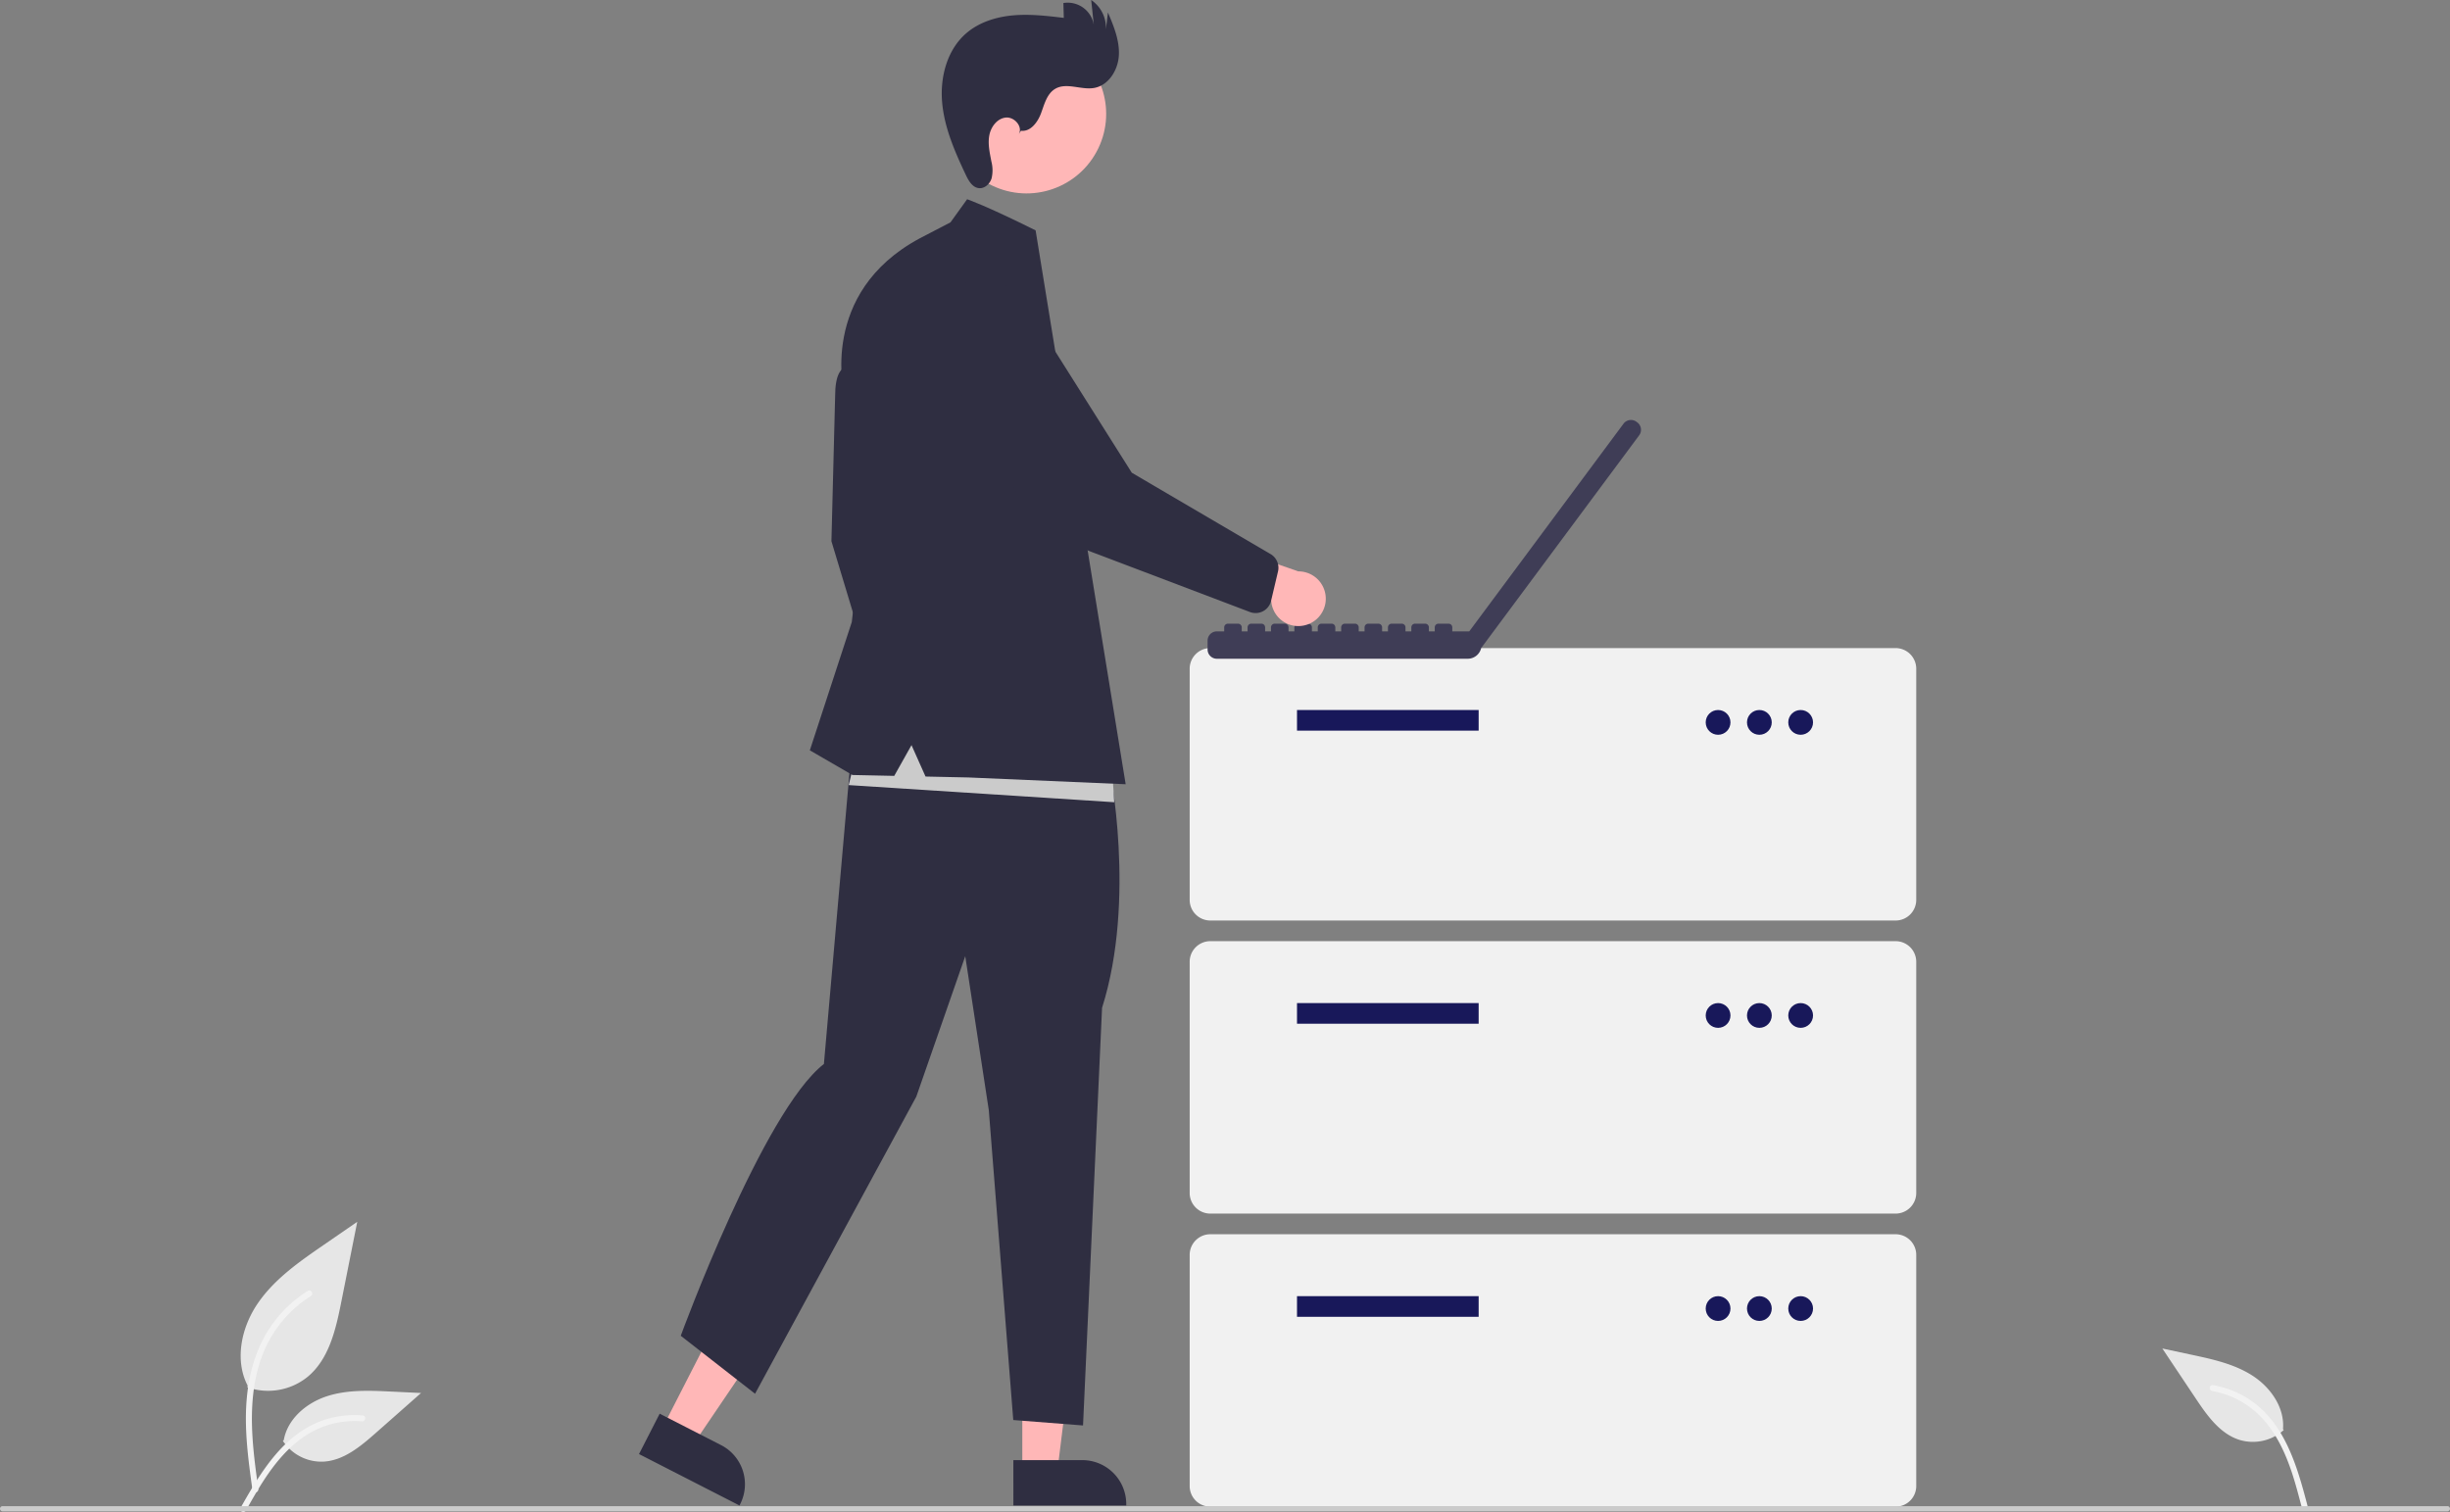     <svg
      class="w-3/4"
      xmlns="http://www.w3.org/2000/svg"
      data-name="Layer 1"
      viewBox="0 0 945 583.224"
      xmlns:xlink="http://www.w3.org/1999/xlink"
      ><rect x="0" y="0" width="945" height="583.224" fill="#808080" stroke="none"/><path
        id="b0cf38c7-358d-48dc-a444-e9782686dfa5-94"
        data-name="Path 438"
        d="M222.885,693.524a24.215,24.215,0,0,0,23.383-4.119c8.19-6.874,10.758-18.196,12.847-28.682l6.18-31.017-12.938,8.908c-9.305,6.406-18.818,13.019-25.26,22.298s-9.252,21.947-4.078,31.988"
        transform="translate(-127.5 -158.388)"
        fill="#e6e6e6"></path><path
        id="acbbaa8b-0bc2-4bc9-96d7-93dd88f90f19-95"
        data-name="Path 439"
        d="M224.883,733.235c-1.628-11.864-3.304-23.881-2.159-35.872,1.015-10.649,4.264-21.049,10.878-29.579a49.206,49.206,0,0,1,12.625-11.44c1.262-.796,2.424,1.204,1.167,1.997A46.779,46.779,0,0,0,228.89,680.666c-4.029,10.246-4.675,21.416-3.982,32.3.419,6.582,1.311,13.121,2.206,19.653a1.198,1.198,0,0,1-.808,1.423,1.163,1.163,0,0,1-1.423-.808Z"
        transform="translate(-127.5 -158.388)"
        fill="#f2f2f2"></path><path
        id="bed63620-84ae-4c66-a7c8-0d9b30f8c1e7-96"
        data-name="Path 442"
        d="M236.604,714.198A17.825,17.825,0,0,0,252.135,722.217c7.864-.373,14.418-5.86,20.317-11.07l17.452-15.409-11.55-.553c-8.306-.398-16.827-.771-24.738,1.793s-15.208,8.726-16.654,16.915"
        transform="translate(-127.5 -158.388)"
        fill="#e6e6e6"></path><path
        id="fc4eb8ca-daad-4589-b224-2c71eec1c546-97"
        data-name="Path 443"
        d="M220.28,740.055c7.84-13.871,16.932-29.288,33.181-34.216A37.026,37.026,0,0,1,267.416,704.398c1.482.128,1.112,2.412-.367,2.285a34.398,34.398,0,0,0-22.272,5.892c-6.28,4.275-11.17,10.218-15.308,16.519-2.535,3.861-4.806,7.884-7.076,11.903C221.667,742.281,219.546,741.354,220.28,740.055Z"
        transform="translate(-127.5 -158.388)"
        fill="#f2f2f2"></path><path
        id="ec83fa9a-7bb4-4b90-a90b-e1cec4444963-98"
        data-name="Path 442"
        d="M1008.357,710.039a17.825,17.825,0,0,1-17.065,3.783c-7.508-2.371-12.442-9.35-16.813-15.895l-12.934-19.357,11.308,2.417c8.132,1.738,16.465,3.555,23.458,8.056s12.472,12.323,11.778,20.61"
        transform="translate(-127.5 -158.388)"
        fill="#e6e6e6"></path><path
        id="e32935a9-e392-46b4-9a67-68c65f1cc9fa-99"
        data-name="Path 443"
        d="M1017.531,739.208c-4.034-15.414-8.885-32.643-23.334-41.559a37.026,37.026,0,0,0-13.124-4.96c-1.465-.255-1.691,2.047-.229,2.302a34.398,34.398,0,0,1,20.026,11.389c4.979,5.738,8.187,12.733,10.578,19.883,1.464,4.38,2.631,8.851,3.799,13.316C1015.62,741.006,1017.908,740.652,1017.531,739.208Z"
        transform="translate(-127.5 -158.388)"
        fill="#f2f2f2"></path><path
        d="M858.659,513.481H594.335a7.971,7.971,0,0,1-7.962-7.962V416.349a7.971,7.971,0,0,1,7.962-7.962H858.659a7.971,7.971,0,0,1,7.962,7.962V505.519A7.971,7.971,0,0,1,858.659,513.481Z"
        transform="translate(-127.5 -158.388)"
        fill="#f1f1f1"></path><rect
        x="500.274"
        y="273.885"
        width="70.062"
        height="7.962"
        fill="#18185a"></rect><circle
        cx="662.69"
        cy="278.662"
        r="4.777"
        fill="#18185a"></circle><circle
        cx="678.613"
        cy="278.662"
        r="4.777"
        fill="#18185a"></circle><circle
        cx="694.536"
        cy="278.662"
        r="4.777"
        fill="#18185a"></circle><path
        d="M858.659,626.535H594.335a7.971,7.971,0,0,1-7.962-7.962V529.404a7.971,7.971,0,0,1,7.962-7.962H858.659a7.971,7.971,0,0,1,7.962,7.962v89.17A7.971,7.971,0,0,1,858.659,626.535Z"
        transform="translate(-127.5 -158.388)"
        fill="#f1f1f1"></path><rect
        x="500.274"
        y="386.939"
        width="70.062"
        height="7.962"
        fill="#18185a"></rect><circle
        cx="662.69"
        cy="391.716"
        r="4.777"
        fill="#18185a"></circle><circle
        cx="678.613"
        cy="391.716"
        r="4.777"
        fill="#18185a"></circle><circle
        cx="694.536"
        cy="391.716"
        r="4.777"
        fill="#18185a"></circle><path
        d="M858.659,739.589H594.335a7.971,7.971,0,0,1-7.962-7.962V642.458a7.971,7.971,0,0,1,7.962-7.962H858.659a7.971,7.971,0,0,1,7.962,7.962v89.17A7.971,7.971,0,0,1,858.659,739.589Z"
        transform="translate(-127.5 -158.388)"
        fill="#f1f1f1"></path><rect
        x="500.274"
        y="499.993"
        width="70.062"
        height="7.962"
        fill="#18185a"></rect><circle
        cx="662.69"
        cy="504.77"
        r="4.777"
        fill="#18185a"></circle><circle
        cx="678.613"
        cy="504.77"
        r="4.777"
        fill="#18185a"></circle><circle
        cx="694.536"
        cy="504.77"
        r="4.777"
        fill="#18185a"></circle><path
        d="M759.012,321.315l-.292-.216-.007-.005a3.576,3.576,0,0,0-5.003.739L694.213,401.938h-6.546v-1.538a1.431,1.431,0,0,0-1.431-1.431h-3.905a1.431,1.431,0,0,0-1.431,1.431v1.538h-2.26v-1.538a1.431,1.431,0,0,0-1.431-1.431h-3.905a1.431,1.431,0,0,0-1.431,1.431v1.538h-2.253v-1.538a1.431,1.431,0,0,0-1.431-1.431h-3.905a1.431,1.431,0,0,0-1.431,1.431v1.538h-2.26v-1.538a1.431,1.431,0,0,0-1.431-1.431H655.259a1.431,1.431,0,0,0-1.431,1.431v1.538h-2.253v-1.538a1.431,1.431,0,0,0-1.431-1.431h-3.905a1.43,1.43,0,0,0-1.431,1.431v1.538H642.549v-1.538a1.431,1.431,0,0,0-1.431-1.431H637.213a1.431,1.431,0,0,0-1.431,1.431v1.538h-2.26v-1.538a1.431,1.431,0,0,0-1.431-1.431h-3.905a1.431,1.431,0,0,0-1.431,1.431v1.538h-2.253v-1.538a1.431,1.431,0,0,0-1.431-1.431h-3.905a1.431,1.431,0,0,0-1.431,1.431v1.538h-2.26v-1.538a1.431,1.431,0,0,0-1.431-1.431h-3.905a1.431,1.431,0,0,0-1.431,1.431v1.538h-2.253v-1.538a1.431,1.431,0,0,0-1.431-1.431h-3.905a1.431,1.431,0,0,0-1.431,1.431v1.538H596.858a3.576,3.576,0,0,0-3.576,3.576V408.926a3.576,3.576,0,0,0,3.576,3.576h96.762a5.329,5.329,0,0,0,5.218-4.247l.037.028L759.745,326.325l.006-.007A3.577,3.577,0,0,0,759.012,321.315Z"
        transform="translate(-127.5 -158.388)"
        fill="#3f3d56"></path><polygon
        points="255.504 550.825 267.523 556.976 296.966 513.544 279.228 504.466 255.504 550.825"
        fill="#ffb7b7"></polygon><path
        d="M381.946,703.72l23.67,12.113.001 0a16.946,16.946,0,0,1,7.364,22.804l-.251.49-38.754-19.833Z"
        transform="translate(-127.5 -158.388)"
        fill="#2f2e41"></path><polygon
        points="394.317 567.652 407.819 567.652 414.242 515.575 394.315 515.575 394.317 567.652"
        fill="#ffb7b7"></polygon><path
        d="M518.373,721.632l26.589-.001h.001a16.946,16.946,0,0,1,16.945,16.944v.551l-43.534.002Z"
        transform="translate(-127.5 -158.388)"
        fill="#2f2e41"></path><path
        d="M458.663,301.261s-9.041-6.927-9.041,9.993l-1.428,55.913,15.941,52.82,9.279-17.131-3.807-37.117Z"
        transform="translate(-127.5 -158.388)"
        fill="#2f2e41"></path><path
        d="M555.377,454.192s10.484,51.058-2.796,92.96l-7.339,161.107-26.909-2.097-9.436-119.52-9.086-59.41-18.872,54.168L418.733,696.027l-28.657-22.366s31.756-86.649,55.217-104.842l11.766-134.011Z"
        transform="translate(-127.5 -158.388)"
        fill="#2f2e41"></path><circle
        cx="523.48"
        cy="202.314"
        r="30.683"
        transform="translate(-32.633 406.214) rotate(-61.337)"
        fill="#ffb7b7"></circle><path
        d="M521.309,208.822c3.678.479,6.453-3.285,7.739-6.763s2.267-7.529,5.465-9.408c4.369-2.567,9.959.52,14.955-.327,5.642-.957,9.311-6.936,9.598-12.651s-1.987-11.212-4.219-16.482l-.779,6.549a12.987,12.987,0,0,0-5.675-11.352l1.004,9.609A10.199,10.199,0,0,0,537.664,159.558l.158,5.726c-6.517-.775-13.09-1.551-19.626-.961s-13.118,2.658-18.071,6.963c-7.41,6.439-10.116,17.041-9.208,26.815s4.943,18.957,9.149,27.827c1.058,2.232,2.521,4.75,4.975,5.034,2.204.255,4.222-1.587,4.907-3.698a13.404,13.404,0,0,0-.059-6.585c-.62-3.295-1.402-6.662-.819-9.963s2.958-6.564,6.286-6.968,6.733,3.399,5.133,6.345Z"
        transform="translate(-127.5 -158.388)"
        fill="#2f2e41"></path><polygon
        points="429.776 309.458 327.357 302.85 335.066 270.913 428.674 291.838 429.776 309.458"
        fill="#cbcbcb"></polygon><path
        d="M494.114,244.158l6.424-8.919s7.18,2.44,26.41,12.012l1.359,8.356L561.685,460.909,501.014,458.292l-16.522-.352-5.407-12.12-6.667,11.863-16.134-.343-16.417-9.517,16.179-49.489,5.234-45.206-8.089-42.589s-10.179-39.108,29.027-60.195Z"
        transform="translate(-127.5 -158.388)"
        fill="#2f2e41"></path><path
        d="M630.863,399.573a10.486,10.486,0,0,1-13.041-9.406L581.827,380.526l14.48-12.857,31.962,11.127a10.543,10.543,0,0,1,2.595,20.777Z"
        transform="translate(-127.5 -158.388)"
        fill="#ffb7b7"></path><path
        d="M614.741,394.13a6.142,6.142,0,0,1-4.987.396l-59.213-22.474a63.227,63.227,0,0,1-34.032-28.684l-24.693-44.049a19.765,19.765,0,1,1,29.491-26.323L564.047,340.737l53.787,31.534a6.155,6.155,0,0,1,2.617,6.546l-2.675,11.334a6.143,6.143,0,0,1-1.866,3.15A6.074,6.074,0,0,1,614.741,394.13Z"
        transform="translate(-127.5 -158.388)"
        fill="#2f2e41"></path><path
        d="M1071.5,741.388h-943a1,1,0,0,1,0-2h943a1,1,0,0,1,0,2Z"
        transform="translate(-127.5 -158.388)"
        fill="#cbcbcb"></path></svg
    > 